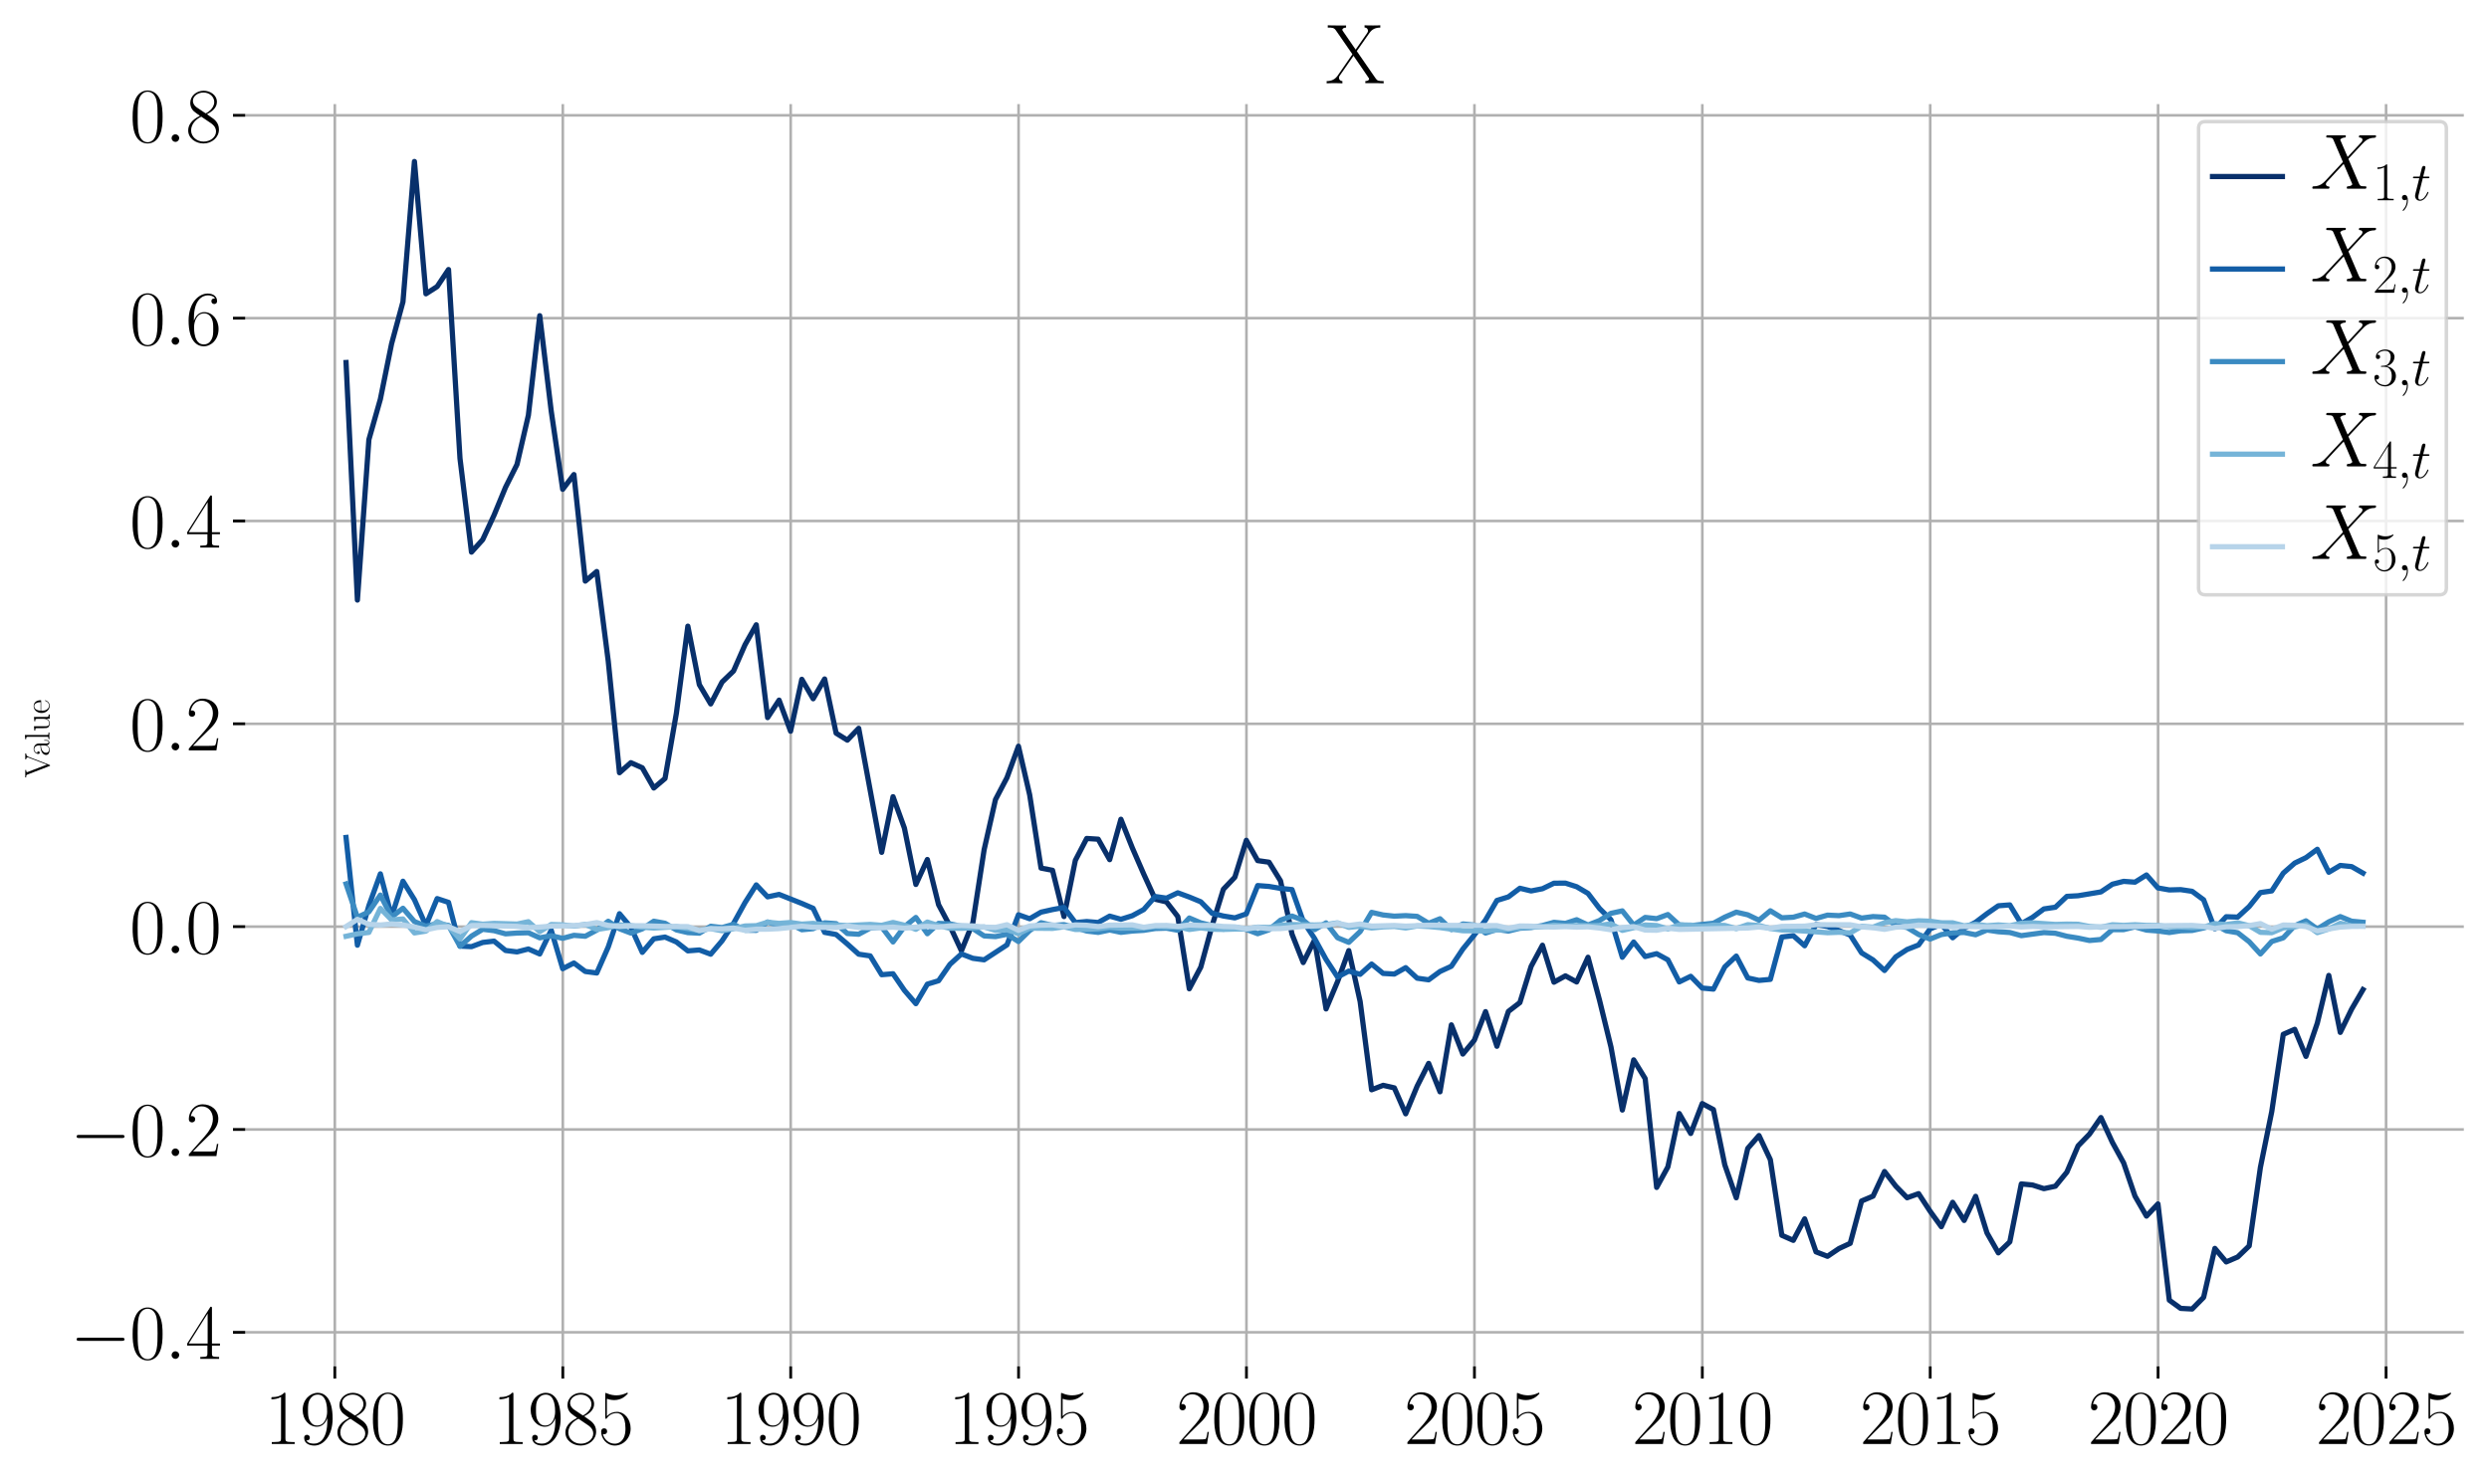 <?xml version="1.0" encoding="utf-8" standalone="no"?>
<!DOCTYPE svg PUBLIC "-//W3C//DTD SVG 1.1//EN"
  "http://www.w3.org/Graphics/SVG/1.1/DTD/svg11.dtd">
<svg xmlns:xlink="http://www.w3.org/1999/xlink" width="712.253pt" height="424.8pt" viewBox="0 0 712.253 424.8" xmlns="http://www.w3.org/2000/svg" version="1.1">
 <defs>
  <style type="text/css">*{stroke-linejoin: round; stroke-linecap: butt}</style>
 </defs>
 <g id="figure_1">
  <g id="patch_1">
   <path d="M 0 424.8 
L 712.253 424.8 
L 712.253 0 
L 0 0 
z
" style="fill: #ffffff"/>
  </g>
  <g id="axes_1">
   <g id="patch_2">
    <path d="M 70.168 391.116 
L 705.053 391.116 
L 705.053 29.804 
L 70.168 29.804 
z
" style="fill: #ffffff"/>
   </g>
   <g id="matplotlib.axis_1">
    <g id="xtick_1">
     <g id="line2d_1">
      <path d="M 95.812 391.116 
L 95.812 29.804 
" clip-path="url(#p2a4bb887f6)" style="fill: none; stroke: #b0b0b0; stroke-width: 0.75; stroke-linecap: square"/>
     </g>
     <g id="line2d_2">
      <defs>
       <path id="m02c95da980" d="M 0 0 
L 0 3.5 
" style="stroke: #000000; stroke-width: 0.8"/>
      </defs>
      <g>
       <use xlink:href="#m02c95da980" x="95.812" y="391.116" style="stroke: #000000; stroke-width: 0.8"/>
      </g>
     </g>
     <g id="text_1">
      <!-- $\mathdefault{1980}$ -->
      <g transform="translate(75.709 413.337) scale(0.22 -0.22)">
       <defs>
        <path id="CMR17-31" d="M 1702 4058 
C 1702 4192 1696 4192 1606 4192 
C 1357 3916 979 3827 621 3827 
C 602 3827 570 3827 563 3808 
C 557 3795 557 3782 557 3648 
C 755 3648 1088 3686 1344 3839 
L 1344 461 
C 1344 236 1331 160 781 160 
L 589 160 
L 589 0 
C 896 0 1216 0 1523 0 
C 1830 0 2150 0 2458 0 
L 2458 160 
L 2266 160 
C 1715 160 1702 230 1702 458 
L 1702 4058 
z
" transform="scale(0.016)"/>
        <path id="CMR17-39" d="M 2253 1864 
C 2253 464 1670 31 1190 31 
C 1043 31 685 31 538 294 
C 704 268 826 357 826 518 
C 826 692 685 749 595 749 
C 538 749 365 723 365 506 
C 365 71 742 -128 1203 -128 
C 1939 -128 2688 674 2688 2073 
C 2688 3817 1971 4179 1485 4179 
C 851 4179 243 3628 243 2778 
C 243 1991 762 1408 1414 1408 
C 1952 1408 2189 1903 2253 2112 
L 2253 1864 
z
M 1427 1510 
C 1254 1510 1011 1542 813 1922 
C 678 2169 678 2461 678 2771 
C 678 3146 678 3405 858 3684 
C 947 3817 1114 4032 1485 4032 
C 2240 4032 2240 2885 2240 2632 
C 2240 2182 2035 1510 1427 1510 
z
" transform="scale(0.016)"/>
        <path id="CMR17-38" d="M 1741 2264 
C 2144 2467 2554 2773 2554 3263 
C 2554 3841 1990 4179 1472 4179 
C 890 4179 378 3759 378 3180 
C 378 3021 416 2747 666 2505 
C 730 2442 998 2251 1171 2130 
C 883 1983 211 1634 211 934 
C 211 279 838 -128 1459 -128 
C 2144 -128 2720 362 2720 1010 
C 2720 1590 2330 1857 2074 2029 
L 1741 2264 
z
M 902 2822 
C 851 2854 595 3051 595 3351 
C 595 3739 998 4032 1459 4032 
C 1965 4032 2336 3676 2336 3262 
C 2336 2669 1670 2331 1638 2331 
C 1632 2331 1626 2331 1574 2370 
L 902 2822 
z
M 2080 1519 
C 2176 1449 2483 1240 2483 851 
C 2483 381 2010 25 1472 25 
C 890 25 448 438 448 940 
C 448 1443 838 1862 1280 2060 
L 2080 1519 
z
" transform="scale(0.016)"/>
        <path id="CMR17-30" d="M 2688 2025 
C 2688 2416 2682 3080 2413 3591 
C 2176 4039 1798 4198 1466 4198 
C 1158 4198 768 4058 525 3597 
C 269 3118 243 2524 243 2025 
C 243 1661 250 1106 448 619 
C 723 -39 1216 -128 1466 -128 
C 1760 -128 2208 -7 2470 600 
C 2662 1042 2688 1559 2688 2025 
z
M 1466 -26 
C 1056 -26 813 325 723 812 
C 653 1188 653 1738 653 2096 
C 653 2588 653 2997 736 3387 
C 858 3929 1216 4096 1466 4096 
C 1728 4096 2067 3923 2189 3400 
C 2272 3036 2278 2607 2278 2096 
C 2278 1680 2278 1169 2202 792 
C 2067 95 1690 -26 1466 -26 
z
" transform="scale(0.016)"/>
       </defs>
       <use xlink:href="#CMR17-31" transform="scale(0.996)"/>
       <use xlink:href="#CMR17-39" transform="translate(45.69 0) scale(0.996)"/>
       <use xlink:href="#CMR17-38" transform="translate(91.381 0) scale(0.996)"/>
       <use xlink:href="#CMR17-30" transform="translate(137.071 0) scale(0.996)"/>
      </g>
     </g>
    </g>
    <g id="xtick_2">
     <g id="line2d_3">
      <path d="M 161.057 391.116 
L 161.057 29.804 
" clip-path="url(#p2a4bb887f6)" style="fill: none; stroke: #b0b0b0; stroke-width: 0.75; stroke-linecap: square"/>
     </g>
     <g id="line2d_4">
      <g>
       <use xlink:href="#m02c95da980" x="161.057" y="391.116" style="stroke: #000000; stroke-width: 0.8"/>
      </g>
     </g>
     <g id="text_2">
      <!-- $\mathdefault{1985}$ -->
      <g transform="translate(140.953 413.337) scale(0.22 -0.22)">
       <defs>
        <path id="CMR17-35" d="M 730 3692 
C 794 3666 1056 3584 1325 3584 
C 1920 3584 2246 3911 2432 4100 
C 2432 4157 2432 4192 2394 4192 
C 2387 4192 2374 4192 2323 4163 
C 2099 4058 1837 3973 1517 3973 
C 1325 3973 1037 3999 723 4139 
C 653 4171 640 4171 634 4171 
C 602 4171 595 4164 595 4037 
L 595 2203 
C 595 2089 595 2057 659 2057 
C 691 2057 704 2070 736 2114 
C 941 2401 1222 2522 1542 2522 
C 1766 2522 2246 2382 2246 1289 
C 2246 1085 2246 715 2054 421 
C 1894 159 1645 25 1370 25 
C 947 25 518 320 403 814 
C 429 807 480 795 506 795 
C 589 795 749 840 749 1038 
C 749 1210 627 1280 506 1280 
C 358 1280 262 1190 262 1011 
C 262 454 704 -128 1382 -128 
C 2042 -128 2669 440 2669 1264 
C 2669 2030 2170 2624 1549 2624 
C 1222 2624 947 2503 730 2274 
L 730 3692 
z
" transform="scale(0.016)"/>
       </defs>
       <use xlink:href="#CMR17-31" transform="scale(0.996)"/>
       <use xlink:href="#CMR17-39" transform="translate(45.69 0) scale(0.996)"/>
       <use xlink:href="#CMR17-38" transform="translate(91.381 0) scale(0.996)"/>
       <use xlink:href="#CMR17-35" transform="translate(137.071 0) scale(0.996)"/>
      </g>
     </g>
    </g>
    <g id="xtick_3">
     <g id="line2d_5">
      <path d="M 226.266 391.116 
L 226.266 29.804 
" clip-path="url(#p2a4bb887f6)" style="fill: none; stroke: #b0b0b0; stroke-width: 0.75; stroke-linecap: square"/>
     </g>
     <g id="line2d_6">
      <g>
       <use xlink:href="#m02c95da980" x="226.266" y="391.116" style="stroke: #000000; stroke-width: 0.8"/>
      </g>
     </g>
     <g id="text_3">
      <!-- $\mathdefault{1990}$ -->
      <g transform="translate(206.163 413.337) scale(0.22 -0.22)">
       <use xlink:href="#CMR17-31" transform="scale(0.996)"/>
       <use xlink:href="#CMR17-39" transform="translate(45.69 0) scale(0.996)"/>
       <use xlink:href="#CMR17-39" transform="translate(91.381 0) scale(0.996)"/>
       <use xlink:href="#CMR17-30" transform="translate(137.071 0) scale(0.996)"/>
      </g>
     </g>
    </g>
    <g id="xtick_4">
     <g id="line2d_7">
      <path d="M 291.475 391.116 
L 291.475 29.804 
" clip-path="url(#p2a4bb887f6)" style="fill: none; stroke: #b0b0b0; stroke-width: 0.75; stroke-linecap: square"/>
     </g>
     <g id="line2d_8">
      <g>
       <use xlink:href="#m02c95da980" x="291.475" y="391.116" style="stroke: #000000; stroke-width: 0.8"/>
      </g>
     </g>
     <g id="text_4">
      <!-- $\mathdefault{1995}$ -->
      <g transform="translate(271.372 413.337) scale(0.22 -0.22)">
       <use xlink:href="#CMR17-31" transform="scale(0.996)"/>
       <use xlink:href="#CMR17-39" transform="translate(45.69 0) scale(0.996)"/>
       <use xlink:href="#CMR17-39" transform="translate(91.381 0) scale(0.996)"/>
       <use xlink:href="#CMR17-35" transform="translate(137.071 0) scale(0.996)"/>
      </g>
     </g>
    </g>
    <g id="xtick_5">
     <g id="line2d_9">
      <path d="M 356.685 391.116 
L 356.685 29.804 
" clip-path="url(#p2a4bb887f6)" style="fill: none; stroke: #b0b0b0; stroke-width: 0.75; stroke-linecap: square"/>
     </g>
     <g id="line2d_10">
      <g>
       <use xlink:href="#m02c95da980" x="356.685" y="391.116" style="stroke: #000000; stroke-width: 0.8"/>
      </g>
     </g>
     <g id="text_5">
      <!-- $\mathdefault{2000}$ -->
      <g transform="translate(336.581 413.337) scale(0.22 -0.22)">
       <defs>
        <path id="CMR17-32" d="M 2669 989 
L 2554 989 
C 2490 536 2438 459 2413 420 
C 2381 369 1920 369 1830 369 
L 602 369 
C 832 619 1280 1072 1824 1597 
C 2214 1967 2669 2402 2669 3035 
C 2669 3790 2067 4224 1395 4224 
C 691 4224 262 3604 262 3030 
C 262 2780 448 2748 525 2748 
C 589 2748 781 2787 781 3010 
C 781 3207 614 3264 525 3264 
C 486 3264 448 3258 422 3245 
C 544 3790 915 4058 1306 4058 
C 1862 4058 2227 3617 2227 3035 
C 2227 2479 1901 2000 1536 1584 
L 262 146 
L 262 0 
L 2515 0 
L 2669 989 
z
" transform="scale(0.016)"/>
       </defs>
       <use xlink:href="#CMR17-32" transform="scale(0.996)"/>
       <use xlink:href="#CMR17-30" transform="translate(45.69 0) scale(0.996)"/>
       <use xlink:href="#CMR17-30" transform="translate(91.381 0) scale(0.996)"/>
       <use xlink:href="#CMR17-30" transform="translate(137.071 0) scale(0.996)"/>
      </g>
     </g>
    </g>
    <g id="xtick_6">
     <g id="line2d_11">
      <path d="M 421.929 391.116 
L 421.929 29.804 
" clip-path="url(#p2a4bb887f6)" style="fill: none; stroke: #b0b0b0; stroke-width: 0.75; stroke-linecap: square"/>
     </g>
     <g id="line2d_12">
      <g>
       <use xlink:href="#m02c95da980" x="421.929" y="391.116" style="stroke: #000000; stroke-width: 0.8"/>
      </g>
     </g>
     <g id="text_6">
      <!-- $\mathdefault{2005}$ -->
      <g transform="translate(401.826 413.337) scale(0.22 -0.22)">
       <use xlink:href="#CMR17-32" transform="scale(0.996)"/>
       <use xlink:href="#CMR17-30" transform="translate(45.69 0) scale(0.996)"/>
       <use xlink:href="#CMR17-30" transform="translate(91.381 0) scale(0.996)"/>
       <use xlink:href="#CMR17-35" transform="translate(137.071 0) scale(0.996)"/>
      </g>
     </g>
    </g>
    <g id="xtick_7">
     <g id="line2d_13">
      <path d="M 487.138 391.116 
L 487.138 29.804 
" clip-path="url(#p2a4bb887f6)" style="fill: none; stroke: #b0b0b0; stroke-width: 0.75; stroke-linecap: square"/>
     </g>
     <g id="line2d_14">
      <g>
       <use xlink:href="#m02c95da980" x="487.138" y="391.116" style="stroke: #000000; stroke-width: 0.8"/>
      </g>
     </g>
     <g id="text_7">
      <!-- $\mathdefault{2010}$ -->
      <g transform="translate(467.035 413.337) scale(0.22 -0.22)">
       <use xlink:href="#CMR17-32" transform="scale(0.996)"/>
       <use xlink:href="#CMR17-30" transform="translate(45.69 0) scale(0.996)"/>
       <use xlink:href="#CMR17-31" transform="translate(91.381 0) scale(0.996)"/>
       <use xlink:href="#CMR17-30" transform="translate(137.071 0) scale(0.996)"/>
      </g>
     </g>
    </g>
    <g id="xtick_8">
     <g id="line2d_15">
      <path d="M 552.348 391.116 
L 552.348 29.804 
" clip-path="url(#p2a4bb887f6)" style="fill: none; stroke: #b0b0b0; stroke-width: 0.75; stroke-linecap: square"/>
     </g>
     <g id="line2d_16">
      <g>
       <use xlink:href="#m02c95da980" x="552.348" y="391.116" style="stroke: #000000; stroke-width: 0.8"/>
      </g>
     </g>
     <g id="text_8">
      <!-- $\mathdefault{2015}$ -->
      <g transform="translate(532.244 413.337) scale(0.22 -0.22)">
       <use xlink:href="#CMR17-32" transform="scale(0.996)"/>
       <use xlink:href="#CMR17-30" transform="translate(45.69 0) scale(0.996)"/>
       <use xlink:href="#CMR17-31" transform="translate(91.381 0) scale(0.996)"/>
       <use xlink:href="#CMR17-35" transform="translate(137.071 0) scale(0.996)"/>
      </g>
     </g>
    </g>
    <g id="xtick_9">
     <g id="line2d_17">
      <path d="M 617.557 391.116 
L 617.557 29.804 
" clip-path="url(#p2a4bb887f6)" style="fill: none; stroke: #b0b0b0; stroke-width: 0.75; stroke-linecap: square"/>
     </g>
     <g id="line2d_18">
      <g>
       <use xlink:href="#m02c95da980" x="617.557" y="391.116" style="stroke: #000000; stroke-width: 0.8"/>
      </g>
     </g>
     <g id="text_9">
      <!-- $\mathdefault{2020}$ -->
      <g transform="translate(597.453 413.337) scale(0.22 -0.22)">
       <use xlink:href="#CMR17-32" transform="scale(0.996)"/>
       <use xlink:href="#CMR17-30" transform="translate(45.69 0) scale(0.996)"/>
       <use xlink:href="#CMR17-32" transform="translate(91.381 0) scale(0.996)"/>
       <use xlink:href="#CMR17-30" transform="translate(137.071 0) scale(0.996)"/>
      </g>
     </g>
    </g>
    <g id="xtick_10">
     <g id="line2d_19">
      <path d="M 682.801 391.116 
L 682.801 29.804 
" clip-path="url(#p2a4bb887f6)" style="fill: none; stroke: #b0b0b0; stroke-width: 0.75; stroke-linecap: square"/>
     </g>
     <g id="line2d_20">
      <g>
       <use xlink:href="#m02c95da980" x="682.801" y="391.116" style="stroke: #000000; stroke-width: 0.8"/>
      </g>
     </g>
     <g id="text_10">
      <!-- $\mathdefault{2025}$ -->
      <g transform="translate(662.698 413.337) scale(0.22 -0.22)">
       <use xlink:href="#CMR17-32" transform="scale(0.996)"/>
       <use xlink:href="#CMR17-30" transform="translate(45.69 0) scale(0.996)"/>
       <use xlink:href="#CMR17-32" transform="translate(91.381 0) scale(0.996)"/>
       <use xlink:href="#CMR17-35" transform="translate(137.071 0) scale(0.996)"/>
      </g>
     </g>
    </g>
   </g>
   <g id="matplotlib.axis_2">
    <g id="ytick_1">
     <g id="line2d_21">
      <path d="M 70.168 381.363 
L 705.053 381.363 
" clip-path="url(#p2a4bb887f6)" style="fill: none; stroke: #b0b0b0; stroke-width: 0.75; stroke-linecap: square"/>
     </g>
     <g id="line2d_22">
      <defs>
       <path id="mbc8df18daa" d="M 0 0 
L -3.5 0 
" style="stroke: #000000; stroke-width: 0.8"/>
      </defs>
      <g>
       <use xlink:href="#mbc8df18daa" x="70.168" y="381.363" style="stroke: #000000; stroke-width: 0.8"/>
      </g>
     </g>
     <g id="text_11">
      <!-- $\mathdefault{−0.4}$ -->
      <g transform="translate(20.056 388.973) scale(0.22 -0.22)">
       <defs>
        <path id="CMSY10-0" d="M 4218 1472 
C 4326 1472 4442 1472 4442 1600 
C 4442 1728 4326 1728 4218 1728 
L 755 1728 
C 646 1728 531 1728 531 1600 
C 531 1472 646 1472 755 1472 
L 4218 1472 
z
" transform="scale(0.016)"/>
        <path id="CMMI12-3a" d="M 1178 307 
C 1178 492 1024 619 870 619 
C 685 619 557 466 557 313 
C 557 128 710 0 864 0 
C 1050 0 1178 153 1178 307 
z
" transform="scale(0.016)"/>
        <path id="CMR17-34" d="M 2150 4122 
C 2150 4256 2144 4256 2029 4256 
L 128 1254 
L 128 1088 
L 1779 1088 
L 1779 457 
C 1779 224 1766 160 1318 160 
L 1197 160 
L 1197 0 
C 1402 0 1747 0 1965 0 
C 2182 0 2528 0 2733 0 
L 2733 160 
L 2611 160 
C 2163 160 2150 224 2150 457 
L 2150 1088 
L 2803 1088 
L 2803 1254 
L 2150 1254 
L 2150 4122 
z
M 1798 3703 
L 1798 1254 
L 256 1254 
L 1798 3703 
z
" transform="scale(0.016)"/>
       </defs>
       <use xlink:href="#CMSY10-0" transform="scale(0.996)"/>
       <use xlink:href="#CMR17-30" transform="translate(77.487 0) scale(0.996)"/>
       <use xlink:href="#CMMI12-3a" transform="translate(123.178 0) scale(0.996)"/>
       <use xlink:href="#CMR17-34" transform="translate(150.275 0) scale(0.996)"/>
      </g>
     </g>
    </g>
    <g id="ytick_2">
     <g id="line2d_23">
      <path d="M 70.168 323.304 
L 705.053 323.304 
" clip-path="url(#p2a4bb887f6)" style="fill: none; stroke: #b0b0b0; stroke-width: 0.75; stroke-linecap: square"/>
     </g>
     <g id="line2d_24">
      <g>
       <use xlink:href="#mbc8df18daa" x="70.168" y="323.304" style="stroke: #000000; stroke-width: 0.8"/>
      </g>
     </g>
     <g id="text_12">
      <!-- $\mathdefault{−0.2}$ -->
      <g transform="translate(20.056 330.914) scale(0.22 -0.22)">
       <use xlink:href="#CMSY10-0" transform="scale(0.996)"/>
       <use xlink:href="#CMR17-30" transform="translate(77.487 0) scale(0.996)"/>
       <use xlink:href="#CMMI12-3a" transform="translate(123.178 0) scale(0.996)"/>
       <use xlink:href="#CMR17-32" transform="translate(150.275 0) scale(0.996)"/>
      </g>
     </g>
    </g>
    <g id="ytick_3">
     <g id="line2d_25">
      <path d="M 70.168 265.245 
L 705.053 265.245 
" clip-path="url(#p2a4bb887f6)" style="fill: none; stroke: #b0b0b0; stroke-width: 0.75; stroke-linecap: square"/>
     </g>
     <g id="line2d_26">
      <g>
       <use xlink:href="#mbc8df18daa" x="70.168" y="265.245" style="stroke: #000000; stroke-width: 0.8"/>
      </g>
     </g>
     <g id="text_13">
      <!-- $\mathdefault{0.0}$ -->
      <g transform="translate(37.103 272.855) scale(0.22 -0.22)">
       <use xlink:href="#CMR17-30" transform="scale(0.996)"/>
       <use xlink:href="#CMMI12-3a" transform="translate(45.69 0) scale(0.996)"/>
       <use xlink:href="#CMR17-30" transform="translate(72.788 0) scale(0.996)"/>
      </g>
     </g>
    </g>
    <g id="ytick_4">
     <g id="line2d_27">
      <path d="M 70.168 207.186 
L 705.053 207.186 
" clip-path="url(#p2a4bb887f6)" style="fill: none; stroke: #b0b0b0; stroke-width: 0.75; stroke-linecap: square"/>
     </g>
     <g id="line2d_28">
      <g>
       <use xlink:href="#mbc8df18daa" x="70.168" y="207.186" style="stroke: #000000; stroke-width: 0.8"/>
      </g>
     </g>
     <g id="text_14">
      <!-- $\mathdefault{0.2}$ -->
      <g transform="translate(37.103 214.796) scale(0.22 -0.22)">
       <use xlink:href="#CMR17-30" transform="scale(0.996)"/>
       <use xlink:href="#CMMI12-3a" transform="translate(45.69 0) scale(0.996)"/>
       <use xlink:href="#CMR17-32" transform="translate(72.788 0) scale(0.996)"/>
      </g>
     </g>
    </g>
    <g id="ytick_5">
     <g id="line2d_29">
      <path d="M 70.168 149.127 
L 705.053 149.127 
" clip-path="url(#p2a4bb887f6)" style="fill: none; stroke: #b0b0b0; stroke-width: 0.75; stroke-linecap: square"/>
     </g>
     <g id="line2d_30">
      <g>
       <use xlink:href="#mbc8df18daa" x="70.168" y="149.127" style="stroke: #000000; stroke-width: 0.8"/>
      </g>
     </g>
     <g id="text_15">
      <!-- $\mathdefault{0.4}$ -->
      <g transform="translate(37.103 156.737) scale(0.22 -0.22)">
       <use xlink:href="#CMR17-30" transform="scale(0.996)"/>
       <use xlink:href="#CMMI12-3a" transform="translate(45.69 0) scale(0.996)"/>
       <use xlink:href="#CMR17-34" transform="translate(72.788 0) scale(0.996)"/>
      </g>
     </g>
    </g>
    <g id="ytick_6">
     <g id="line2d_31">
      <path d="M 70.168 91.067 
L 705.053 91.067 
" clip-path="url(#p2a4bb887f6)" style="fill: none; stroke: #b0b0b0; stroke-width: 0.75; stroke-linecap: square"/>
     </g>
     <g id="line2d_32">
      <g>
       <use xlink:href="#mbc8df18daa" x="70.168" y="91.067" style="stroke: #000000; stroke-width: 0.8"/>
      </g>
     </g>
     <g id="text_16">
      <!-- $\mathdefault{0.6}$ -->
      <g transform="translate(37.103 98.678) scale(0.22 -0.22)">
       <defs>
        <path id="CMR17-36" d="M 678 2176 
C 678 3690 1395 4032 1811 4032 
C 1946 4032 2272 4009 2400 3776 
C 2298 3776 2106 3776 2106 3553 
C 2106 3381 2246 3323 2336 3323 
C 2394 3323 2566 3348 2566 3560 
C 2566 3954 2246 4179 1805 4179 
C 1043 4179 243 3390 243 1984 
C 243 253 966 -128 1478 -128 
C 2099 -128 2688 427 2688 1283 
C 2688 2081 2170 2662 1517 2662 
C 1126 2662 838 2407 678 1960 
L 678 2176 
z
M 1478 25 
C 691 25 691 1200 691 1436 
C 691 1896 909 2560 1504 2560 
C 1613 2560 1926 2560 2138 2120 
C 2253 1870 2253 1609 2253 1289 
C 2253 944 2253 690 2118 434 
C 1978 171 1773 25 1478 25 
z
" transform="scale(0.016)"/>
       </defs>
       <use xlink:href="#CMR17-30" transform="scale(0.996)"/>
       <use xlink:href="#CMMI12-3a" transform="translate(45.69 0) scale(0.996)"/>
       <use xlink:href="#CMR17-36" transform="translate(72.788 0) scale(0.996)"/>
      </g>
     </g>
    </g>
    <g id="ytick_7">
     <g id="line2d_33">
      <path d="M 70.168 33.008 
L 705.053 33.008 
" clip-path="url(#p2a4bb887f6)" style="fill: none; stroke: #b0b0b0; stroke-width: 0.75; stroke-linecap: square"/>
     </g>
     <g id="line2d_34">
      <g>
       <use xlink:href="#mbc8df18daa" x="70.168" y="33.008" style="stroke: #000000; stroke-width: 0.8"/>
      </g>
     </g>
     <g id="text_17">
      <!-- $\mathdefault{0.8}$ -->
      <g transform="translate(37.103 40.619) scale(0.22 -0.22)">
       <use xlink:href="#CMR17-30" transform="scale(0.996)"/>
       <use xlink:href="#CMMI12-3a" transform="translate(45.69 0) scale(0.996)"/>
       <use xlink:href="#CMR17-38" transform="translate(72.788 0) scale(0.996)"/>
      </g>
     </g>
    </g>
    <g id="text_18">
     <!-- Value -->
     <g transform="translate(14.118 222.637) rotate(-90) scale(0.1 -0.1)">
      <defs>
       <path id="CMR17-56" d="M 3776 3745 
C 3834 3886 3936 4160 4365 4160 
L 4365 4332 
C 4218 4319 4051 4319 3891 4319 
C 3738 4319 3475 4319 3328 4332 
L 3328 4160 
C 3648 4160 3661 3936 3661 3898 
C 3661 3827 3642 3783 3622 3732 
L 2362 446 
L 1043 3886 
C 1024 3931 1011 3963 1011 3994 
C 1011 4160 1267 4160 1402 4160 
L 1402 4319 
C 1197 4319 896 4319 685 4319 
C 518 4319 218 4319 64 4332 
L 64 4160 
C 435 4160 506 4135 582 3931 
L 2106 -26 
C 2138 -115 2144 -128 2214 -128 
C 2285 -128 2291 -115 2323 -26 
L 3776 3745 
z
" transform="scale(0.016)"/>
       <path id="CMR17-61" d="M 2304 1653 
C 2304 2072 2304 2294 2035 2543 
C 1798 2752 1523 2816 1306 2816 
C 800 2816 435 2407 435 1971 
C 435 1728 627 1728 666 1728 
C 749 1728 896 1778 896 1954 
C 896 2112 774 2181 666 2181 
C 640 2181 608 2174 589 2168 
C 723 2592 1069 2714 1293 2714 
C 1613 2714 1965 2429 1965 1885 
L 1965 1600 
C 1587 1600 1133 1549 774 1357 
C 371 1133 256 813 256 570 
C 256 77 832 -64 1171 -64 
C 1523 -64 1850 139 1990 511 
C 2003 233 2182 -18 2464 -18 
C 2598 -18 2938 70 2938 567 
L 2938 920 
L 2822 920 
L 2822 562 
C 2822 178 2650 128 2566 128 
C 2304 128 2304 458 2304 738 
L 2304 1653 
z
M 1965 870 
C 1965 317 1568 38 1216 38 
C 896 38 646 275 646 570 
C 646 761 730 1100 1101 1305 
C 1408 1478 1760 1504 1965 1504 
L 1965 870 
z
" transform="scale(0.016)"/>
       <path id="CMR17-6c" d="M 979 4396 
L 218 4326 
L 218 4160 
C 595 4160 653 4122 653 3817 
L 653 426 
C 653 184 627 153 218 153 
L 218 -13 
C 371 0 653 0 813 0 
C 979 0 1261 0 1414 -13 
L 1414 153 
C 1005 153 979 178 979 426 
L 979 4396 
z
" transform="scale(0.016)"/>
       <path id="CMR17-75" d="M 1882 2693 
L 1882 2528 
C 2259 2528 2317 2489 2317 2186 
L 2317 1032 
C 2317 500 2029 38 1555 38 
C 1030 38 986 348 986 678 
L 986 2763 
L 211 2693 
L 211 2528 
C 467 2528 640 2528 646 2274 
L 646 1058 
C 646 633 646 361 813 183 
C 896 101 1056 -64 1517 -64 
C 2061 -64 2272 377 2323 506 
L 2330 506 
L 2330 -63 
L 3091 -63 
L 3091 128 
C 2714 128 2656 166 2656 473 
L 2656 2763 
L 1882 2693 
z
" transform="scale(0.016)"/>
       <path id="CMR17-65" d="M 2438 1472 
C 2464 1498 2464 1511 2464 1576 
C 2464 2238 2118 2816 1389 2816 
C 710 2816 173 2169 173 1383 
C 173 551 781 -64 1459 -64 
C 2176 -64 2458 607 2458 740 
C 2458 784 2419 784 2406 784 
C 2362 784 2355 771 2330 696 
C 2189 265 1837 51 1504 51 
C 1229 51 954 203 781 480 
C 582 803 582 1176 582 1472 
L 2438 1472 
z
M 589 1568 
C 634 2505 1126 2714 1382 2714 
C 1818 2714 2112 2297 2118 1568 
L 589 1568 
z
" transform="scale(0.016)"/>
      </defs>
      <use xlink:href="#CMR17-56" transform="scale(0.996)"/>
      <use xlink:href="#CMR17-61" transform="translate(61.265 0) scale(0.996)"/>
      <use xlink:href="#CMR17-6c" transform="translate(106.956 0) scale(0.996)"/>
      <use xlink:href="#CMR17-75" transform="translate(131.827 0) scale(0.996)"/>
      <use xlink:href="#CMR17-65" transform="translate(182.722 0) scale(0.996)"/>
     </g>
    </g>
   </g>
   <g id="line2d_35">
    <path d="M 99.027 103.771 
L 102.276 171.764 
L 105.562 125.835 
L 108.847 114.255 
L 112.061 98.384 
L 115.311 86.397 
L 118.596 46.228 
L 121.882 84.098 
L 125.096 82.032 
L 128.346 77.158 
L 131.631 131.224 
L 134.917 158.04 
L 138.131 154.473 
L 141.38 147.453 
L 144.666 139.485 
L 147.951 132.93 
L 151.201 118.875 
L 154.451 90.371 
L 157.736 117.663 
L 161.022 140.059 
L 164.236 135.841 
L 167.485 166.337 
L 170.771 163.595 
L 174.056 189.245 
L 177.27 221.189 
L 180.52 218.316 
L 183.805 219.783 
L 187.091 225.56 
L 190.305 222.84 
L 193.555 204.164 
L 196.84 179.238 
L 200.126 195.989 
L 203.375 201.498 
L 206.625 195.235 
L 209.911 192.066 
L 213.196 184.564 
L 216.41 178.844 
L 219.66 205.41 
L 222.945 200.41 
L 226.231 209.304 
L 229.445 194.451 
L 232.694 200.013 
L 235.98 194.357 
L 239.265 209.865 
L 242.479 211.864 
L 245.729 208.477 
L 252.3 243.976 
L 255.55 228.055 
L 258.8 237.032 
L 262.085 253.165 
L 265.37 246.032 
L 268.584 258.97 
L 271.834 265.09 
L 275.12 272.168 
L 278.405 264.042 
L 281.619 243.226 
L 284.869 228.872 
L 288.154 222.609 
L 291.44 213.609 
L 294.654 227.531 
L 297.904 248.485 
L 301.189 249.118 
L 304.474 262.36 
L 307.724 246.269 
L 310.974 240.008 
L 314.259 240.217 
L 317.545 246.075 
L 320.759 234.509 
L 324.009 242.664 
L 327.294 250.213 
L 330.58 257.401 
L 333.794 258.163 
L 337.043 262.363 
L 340.329 283.033 
L 343.614 276.837 
L 346.828 265.056 
L 350.078 254.549 
L 353.363 251.099 
L 356.649 240.536 
L 359.899 246.344 
L 363.148 246.806 
L 366.434 252.139 
L 369.719 267.392 
L 372.933 275.527 
L 376.183 269.08 
L 379.468 288.799 
L 382.754 280.985 
L 385.968 272.109 
L 389.218 286.679 
L 392.503 311.944 
L 395.789 310.669 
L 399.003 311.399 
L 402.252 318.824 
L 405.538 310.898 
L 408.823 304.391 
L 412.073 312.522 
L 415.323 293.364 
L 418.608 301.716 
L 421.894 297.752 
L 425.108 289.578 
L 428.357 299.488 
L 431.643 289.515 
L 434.928 286.983 
L 438.142 276.623 
L 441.392 270.568 
L 444.678 281.147 
L 447.963 279.336 
L 451.177 281.083 
L 454.427 274.009 
L 457.712 286.279 
L 460.998 299.704 
L 464.247 317.742 
L 467.497 303.385 
L 470.783 308.744 
L 474.068 339.894 
L 477.282 334.017 
L 480.532 318.744 
L 483.817 324.449 
L 487.103 315.893 
L 490.317 317.61 
L 493.567 333.441 
L 496.852 342.86 
L 500.137 328.72 
L 503.351 325.043 
L 506.601 331.954 
L 509.887 353.599 
L 513.172 355.047 
L 516.422 348.89 
L 519.672 358.335 
L 522.957 359.611 
L 526.243 357.393 
L 529.457 355.899 
L 532.706 343.779 
L 535.992 342.389 
L 539.277 335.337 
L 542.491 339.513 
L 545.741 342.847 
L 549.026 341.674 
L 552.312 346.704 
L 555.526 351.147 
L 558.776 344.154 
L 562.061 349.349 
L 565.347 342.444 
L 568.596 352.923 
L 571.846 358.623 
L 575.131 355.466 
L 578.417 338.894 
L 581.631 339.203 
L 584.881 340.245 
L 588.166 339.548 
L 591.452 335.528 
L 594.666 328.003 
L 597.915 324.654 
L 601.201 319.893 
L 604.486 327.006 
L 607.7 332.877 
L 610.95 342.389 
L 614.236 348.106 
L 617.521 344.616 
L 620.771 372.167 
L 624.02 374.517 
L 627.306 374.693 
L 630.591 371.358 
L 633.805 357.347 
L 637.055 361.22 
L 640.341 359.807 
L 643.626 356.642 
L 646.84 334.146 
L 650.09 318.167 
L 653.375 296.07 
L 656.661 294.639 
L 659.875 302.38 
L 663.124 292.861 
L 666.41 279.211 
L 669.695 295.516 
L 672.945 288.847 
L 676.195 283.272 
L 676.195 283.272 
" clip-path="url(#p2a4bb887f6)" style="fill: none; stroke: #08306b; stroke-width: 1.5; stroke-linecap: square"/>
   </g>
   <g id="line2d_36">
    <path d="M 99.027 239.721 
L 102.276 270.556 
L 105.562 259.231 
L 108.847 250.138 
L 112.061 262.332 
L 115.311 252.246 
L 118.596 257.522 
L 121.882 264.931 
L 125.096 257.221 
L 128.346 258.297 
L 131.631 270.819 
L 134.917 270.977 
L 138.131 269.773 
L 141.38 269.39 
L 144.666 272.067 
L 147.951 272.478 
L 151.201 271.643 
L 154.451 273.072 
L 157.736 266.245 
L 161.022 277.285 
L 164.236 275.655 
L 167.485 278.079 
L 170.771 278.512 
L 174.056 271.066 
L 177.27 261.545 
L 180.52 265.411 
L 183.805 272.609 
L 187.091 268.731 
L 190.305 268.233 
L 193.555 269.63 
L 196.84 272.18 
L 200.126 271.92 
L 203.375 273.134 
L 206.625 269.304 
L 209.911 264.313 
L 213.196 258.365 
L 216.41 253.299 
L 219.66 256.719 
L 222.945 256.02 
L 229.445 258.604 
L 232.694 260.001 
L 235.98 266.888 
L 239.265 267.494 
L 242.479 270.219 
L 245.729 273.134 
L 249.015 273.621 
L 252.3 279.002 
L 255.55 278.734 
L 258.8 283.479 
L 262.085 287.295 
L 265.37 281.709 
L 268.584 280.732 
L 271.834 276.042 
L 275.12 273.06 
L 278.405 274.315 
L 281.619 274.744 
L 288.154 270.471 
L 291.44 261.848 
L 294.654 262.982 
L 297.904 261.099 
L 301.189 260.362 
L 304.474 259.75 
L 307.724 264.082 
L 310.974 263.784 
L 314.259 264.059 
L 317.545 262.235 
L 320.759 263.135 
L 324.009 262.125 
L 327.294 260.354 
L 330.58 256.619 
L 333.794 257.091 
L 337.043 255.559 
L 340.329 256.77 
L 343.614 258.128 
L 346.828 261.403 
L 350.078 262.2 
L 353.363 262.739 
L 356.649 261.589 
L 359.899 253.49 
L 363.148 253.738 
L 366.434 254.293 
L 369.719 254.64 
L 372.933 263.705 
L 376.183 268.648 
L 379.468 274.639 
L 382.754 279.669 
L 385.968 277.969 
L 389.218 278.896 
L 392.503 275.952 
L 395.789 278.636 
L 399.003 278.818 
L 402.252 276.987 
L 405.538 280.003 
L 408.823 280.469 
L 412.073 278.084 
L 415.323 276.587 
L 418.608 271.659 
L 421.894 267.622 
L 425.108 263.339 
L 428.357 257.75 
L 431.643 256.729 
L 434.928 254.256 
L 438.142 255.031 
L 441.392 254.393 
L 444.678 252.81 
L 447.963 252.791 
L 451.177 253.82 
L 454.427 255.734 
L 457.712 260.043 
L 460.998 263.28 
L 464.247 274.015 
L 467.497 269.655 
L 470.783 273.803 
L 474.068 272.99 
L 477.282 274.748 
L 480.532 281.067 
L 483.817 279.465 
L 487.103 282.83 
L 490.317 283.126 
L 493.567 276.769 
L 496.852 273.677 
L 500.137 279.931 
L 503.351 280.639 
L 506.601 280.339 
L 509.887 268.214 
L 513.172 267.836 
L 516.422 270.719 
L 519.672 264.635 
L 522.957 265.209 
L 526.243 266.37 
L 529.457 267.658 
L 532.706 272.753 
L 535.992 274.772 
L 539.277 277.8 
L 542.491 273.899 
L 545.741 271.787 
L 549.026 270.491 
L 552.312 265.891 
L 555.526 264.579 
L 558.776 268.431 
L 562.061 265.719 
L 565.347 263.993 
L 568.596 261.528 
L 571.846 259.272 
L 575.131 259.021 
L 578.417 264.42 
L 581.631 262.584 
L 584.881 260.174 
L 588.166 259.685 
L 591.452 256.583 
L 594.666 256.403 
L 601.201 255.305 
L 604.486 253.1 
L 607.7 252.282 
L 610.95 252.515 
L 614.236 250.456 
L 617.521 254.164 
L 620.771 254.739 
L 624.02 254.65 
L 627.306 255.137 
L 630.591 257.565 
L 633.805 265.881 
L 637.055 262.408 
L 640.341 262.514 
L 643.626 259.497 
L 646.84 255.496 
L 650.09 255.019 
L 653.375 249.934 
L 656.661 247.053 
L 659.875 245.499 
L 663.124 243.101 
L 666.41 249.678 
L 669.695 247.728 
L 672.945 248.061 
L 676.195 249.926 
L 676.195 249.926 
" clip-path="url(#p2a4bb887f6)" style="fill: none; stroke: #125da6; stroke-width: 1.5; stroke-linecap: square"/>
   </g>
   <g id="line2d_37">
    <path d="M 99.027 253.009 
L 102.276 262.585 
L 105.562 261.004 
L 108.847 256.209 
L 112.061 262.485 
L 115.311 259.984 
L 118.596 263.794 
L 121.882 265.119 
L 125.096 264.394 
L 128.346 264.892 
L 131.631 270.869 
L 134.917 267.958 
L 138.131 266.004 
L 141.38 266.396 
L 144.666 267.306 
L 147.951 267.078 
L 151.201 266.994 
L 154.451 268.446 
L 157.736 267.855 
L 161.022 268.588 
L 164.236 267.733 
L 167.485 267.996 
L 170.771 266.238 
L 174.056 263.699 
L 177.27 265.851 
L 180.52 267.079 
L 183.805 265.881 
L 187.091 263.693 
L 190.305 264.28 
L 193.555 266.184 
L 196.84 266.953 
L 200.126 267.113 
L 203.375 265.138 
L 206.625 265.513 
L 209.911 264.578 
L 213.196 266.271 
L 216.41 266.312 
L 219.66 263.908 
L 222.945 265.027 
L 226.231 264.518 
L 229.445 266.132 
L 232.694 265.833 
L 235.98 264.157 
L 239.265 264.39 
L 242.479 267.216 
L 245.729 267.42 
L 249.015 265.661 
L 252.3 265.356 
L 255.55 269.628 
L 258.8 265.253 
L 262.085 262.619 
L 265.37 267.27 
L 268.584 264.312 
L 271.834 264.454 
L 278.405 265.814 
L 281.619 267.899 
L 284.869 268.097 
L 288.154 267.432 
L 291.44 269.507 
L 294.654 266.353 
L 297.904 264.125 
L 301.189 264.886 
L 304.474 264.684 
L 307.724 265.503 
L 310.974 266.498 
L 314.259 266.89 
L 317.545 266.201 
L 320.759 266.878 
L 324.009 266.505 
L 327.294 266.3 
L 330.58 265.78 
L 333.794 265.677 
L 337.043 266.281 
L 340.329 262.77 
L 343.614 264.163 
L 346.828 264.955 
L 350.078 265.977 
L 353.363 265.415 
L 356.649 266.039 
L 359.899 267.268 
L 363.148 266.144 
L 366.434 263.394 
L 369.719 262.212 
L 372.933 263.412 
L 376.183 266.1 
L 379.468 264.173 
L 382.754 268.42 
L 385.968 269.742 
L 389.218 266.662 
L 392.503 261.155 
L 395.789 261.904 
L 399.003 262.247 
L 402.252 262.093 
L 405.538 262.306 
L 408.823 264.282 
L 412.073 262.988 
L 415.323 266.092 
L 418.608 264.482 
L 421.894 264.788 
L 425.108 267.073 
L 428.357 266.043 
L 431.643 266.516 
L 434.928 265.705 
L 438.142 265.498 
L 441.392 264.929 
L 444.678 264.01 
L 447.963 264.315 
L 451.177 263.263 
L 454.427 264.785 
L 457.712 263.494 
L 460.998 261.437 
L 464.247 260.729 
L 467.497 264.807 
L 470.783 262.606 
L 474.068 262.961 
L 477.282 261.779 
L 480.532 264.755 
L 483.817 264.949 
L 490.317 264.273 
L 493.567 262.523 
L 496.852 261.099 
L 500.137 261.855 
L 503.351 263.396 
L 506.601 260.703 
L 509.887 262.717 
L 513.172 262.543 
L 516.422 261.629 
L 519.672 262.894 
L 522.957 261.953 
L 526.243 262.099 
L 529.457 261.623 
L 532.706 262.799 
L 535.992 262.364 
L 539.277 262.534 
L 542.491 264.887 
L 545.741 265.492 
L 549.026 267.491 
L 552.312 268.808 
L 555.526 267.517 
L 558.776 267.018 
L 562.061 266.91 
L 565.347 267.568 
L 568.596 266.212 
L 571.846 266.701 
L 575.131 266.926 
L 578.417 267.825 
L 584.881 266.944 
L 588.166 267.136 
L 591.452 268.001 
L 594.666 268.52 
L 597.915 269.212 
L 601.201 268.92 
L 604.486 266.104 
L 607.7 266.1 
L 610.95 265.303 
L 614.236 266.234 
L 617.521 266.485 
L 620.771 266.929 
L 624.02 266.43 
L 627.306 266.339 
L 630.591 265.617 
L 633.805 264.656 
L 637.055 266.424 
L 640.341 266.989 
L 643.626 269.553 
L 646.84 273.064 
L 650.09 269.489 
L 653.375 268.456 
L 656.661 264.984 
L 659.875 263.587 
L 663.124 265.928 
L 666.41 263.872 
L 669.695 262.368 
L 672.945 263.689 
L 676.195 263.992 
L 676.195 263.992 
" clip-path="url(#p2a4bb887f6)" style="fill: none; stroke: #3b8bc2; stroke-width: 1.5; stroke-linecap: square"/>
   </g>
   <g id="line2d_38">
    <path d="M 99.027 268.004 
L 102.276 267.297 
L 105.562 266.905 
L 108.847 260.027 
L 112.061 263.323 
L 115.311 263.05 
L 118.596 267.045 
L 121.882 266.517 
L 125.096 263.81 
L 128.346 265.186 
L 131.631 268.782 
L 134.917 264.109 
L 138.131 264.558 
L 141.38 264.318 
L 147.951 264.511 
L 151.201 263.831 
L 154.451 266.684 
L 157.736 264.641 
L 161.022 264.732 
L 164.236 265.094 
L 167.485 264.602 
L 170.771 266.069 
L 174.056 265.543 
L 177.27 264.748 
L 180.52 264.965 
L 183.805 265.414 
L 187.091 265.64 
L 193.555 265.255 
L 200.126 266.288 
L 203.375 265.81 
L 206.625 266.414 
L 209.911 265.825 
L 213.196 265.061 
L 216.41 264.977 
L 219.66 263.974 
L 222.945 264.309 
L 226.231 264.064 
L 229.445 264.531 
L 232.694 264.314 
L 235.98 264.728 
L 239.265 264.757 
L 242.479 264.938 
L 249.015 264.608 
L 252.3 264.871 
L 255.55 264.045 
L 258.8 264.828 
L 262.085 266.004 
L 265.37 263.931 
L 268.584 264.958 
L 271.834 265.715 
L 275.12 265.716 
L 278.405 265.582 
L 281.619 265.331 
L 284.869 266.317 
L 288.154 266.117 
L 291.44 267.274 
L 294.654 265.681 
L 301.189 265.743 
L 304.474 265.294 
L 307.724 266.055 
L 310.974 266.007 
L 314.259 265.844 
L 317.545 265.404 
L 320.759 265.684 
L 327.294 265.576 
L 330.58 265.179 
L 333.794 265.326 
L 337.043 265.304 
L 340.329 266.057 
L 343.614 265.603 
L 346.828 265.983 
L 350.078 266.037 
L 353.363 265.937 
L 356.649 265.948 
L 359.899 265.385 
L 363.148 265.498 
L 366.434 264.84 
L 369.719 264.645 
L 376.183 264.776 
L 379.468 264.668 
L 382.754 264.15 
L 385.968 265.458 
L 389.218 265.106 
L 392.503 265.63 
L 395.789 265.313 
L 399.003 265.177 
L 402.252 265.625 
L 405.538 265.048 
L 408.823 265.211 
L 412.073 265.515 
L 418.608 266.417 
L 425.108 266.485 
L 428.357 266.199 
L 431.643 266.024 
L 434.928 265.537 
L 438.142 265.363 
L 441.392 265.347 
L 444.678 264.82 
L 447.963 265.076 
L 451.177 264.922 
L 454.427 264.989 
L 457.712 264.922 
L 460.998 264.425 
L 464.247 266.314 
L 470.783 264.775 
L 474.068 264.925 
L 477.282 265.902 
L 480.532 264.746 
L 483.817 264.803 
L 487.103 265.199 
L 490.317 264.821 
L 493.567 264.904 
L 496.852 265.817 
L 500.137 264.68 
L 503.351 264.923 
L 506.601 265.781 
L 509.887 266.192 
L 513.172 266.288 
L 519.672 266.734 
L 522.957 266.98 
L 526.243 266.853 
L 529.457 267.035 
L 532.706 265.166 
L 535.992 265.387 
L 539.277 264.13 
L 542.491 263.527 
L 545.741 263.873 
L 549.026 263.575 
L 552.312 263.692 
L 555.526 264.14 
L 558.776 264.154 
L 562.061 265.016 
L 565.347 264.578 
L 568.596 264.991 
L 571.846 264.759 
L 575.131 264.995 
L 578.417 264.281 
L 581.631 264.157 
L 588.166 264.618 
L 591.452 264.52 
L 594.666 264.564 
L 597.915 265.201 
L 601.201 265.411 
L 604.486 264.714 
L 607.7 264.881 
L 610.95 264.704 
L 614.236 264.892 
L 617.521 264.913 
L 620.771 265.291 
L 624.02 265.327 
L 627.306 265.493 
L 630.591 265.372 
L 633.805 264.384 
L 637.055 264.645 
L 640.341 264.158 
L 643.626 264.97 
L 646.84 266.876 
L 650.09 266.977 
L 653.375 265.587 
L 656.661 265.325 
L 659.875 264.634 
L 663.124 266.96 
L 666.41 265.906 
L 669.695 264.292 
L 672.945 265.011 
L 676.195 265.068 
L 676.195 265.068 
" clip-path="url(#p2a4bb887f6)" style="fill: none; stroke: #75b4d8; stroke-width: 1.5; stroke-linecap: square"/>
   </g>
   <g id="line2d_39">
    <path d="M 99.027 265.226 
L 102.276 263.16 
L 105.562 264.563 
L 108.847 264.777 
L 112.061 264.469 
L 115.311 264.769 
L 118.596 265.355 
L 121.882 266.151 
L 125.096 265.471 
L 128.346 265.26 
L 131.631 266.652 
L 134.917 264.941 
L 138.131 264.902 
L 147.951 265.173 
L 151.201 265.523 
L 154.451 265.373 
L 157.736 265.093 
L 164.236 264.95 
L 167.485 264.659 
L 170.771 264.083 
L 174.056 264.894 
L 177.27 265.182 
L 180.52 264.989 
L 183.805 264.98 
L 190.305 265.189 
L 196.84 265.245 
L 200.126 266.393 
L 203.375 265.806 
L 206.625 265.854 
L 209.911 265.651 
L 213.196 266.291 
L 216.41 265.982 
L 219.66 265.963 
L 222.945 265.806 
L 229.445 265.132 
L 232.694 265.426 
L 239.265 265.501 
L 242.479 265.061 
L 245.729 265.484 
L 252.3 265.567 
L 255.55 265.385 
L 258.8 265.705 
L 262.085 265.379 
L 265.37 265.167 
L 268.584 265.395 
L 271.834 265.025 
L 275.12 264.913 
L 278.405 265.041 
L 281.619 265.385 
L 284.869 265.461 
L 288.154 264.695 
L 291.44 266.301 
L 294.654 265.052 
L 297.904 264.821 
L 301.189 264.729 
L 304.474 265.266 
L 307.724 264.748 
L 310.974 264.852 
L 314.259 265.216 
L 317.545 264.818 
L 324.009 264.734 
L 327.294 265.428 
L 330.58 264.938 
L 333.794 264.897 
L 337.043 265.18 
L 340.329 264.769 
L 343.614 264.904 
L 346.828 264.898 
L 350.078 265.203 
L 353.363 265.293 
L 356.649 265.868 
L 359.899 265.459 
L 363.148 265.852 
L 366.434 265.793 
L 372.933 265.179 
L 379.468 264.917 
L 382.754 264.263 
L 385.968 264.925 
L 389.218 264.492 
L 392.503 265.091 
L 399.003 264.91 
L 402.252 265.106 
L 408.823 264.826 
L 415.323 264.888 
L 428.357 264.949 
L 431.643 265.729 
L 434.928 265.05 
L 438.142 265.101 
L 441.392 265.298 
L 444.678 265.364 
L 447.963 265.243 
L 451.177 265.384 
L 454.427 265.303 
L 457.712 265.64 
L 460.998 266.144 
L 464.247 265.494 
L 467.497 265.245 
L 470.783 266.224 
L 474.068 266.276 
L 477.282 265.686 
L 480.532 266.038 
L 500.137 265.633 
L 503.351 265.339 
L 506.601 265.735 
L 509.887 265.175 
L 516.422 265.104 
L 519.672 264.687 
L 529.457 264.707 
L 532.706 265.316 
L 535.992 265.561 
L 539.277 266.014 
L 542.491 265.409 
L 545.741 265.242 
L 549.026 264.796 
L 555.526 265.111 
L 558.776 265.306 
L 562.061 265.198 
L 568.596 265.296 
L 571.846 265.262 
L 575.131 265.089 
L 578.417 265.33 
L 581.631 265.194 
L 584.881 265.314 
L 594.666 265.192 
L 597.915 265.436 
L 601.201 265.285 
L 610.95 265.213 
L 620.771 264.958 
L 627.306 264.894 
L 630.591 265.15 
L 633.805 265.781 
L 637.055 265.294 
L 640.341 265.243 
L 643.626 264.952 
L 646.84 264.373 
L 650.09 265.976 
L 653.375 264.781 
L 656.661 264.856 
L 659.875 265.223 
L 663.124 266.456 
L 669.695 265.369 
L 672.945 265.184 
L 676.195 265.156 
L 676.195 265.156 
" clip-path="url(#p2a4bb887f6)" style="fill: none; stroke: #b7d4ea; stroke-width: 1.5; stroke-linecap: square"/>
   </g>
   <g id="text_19">
    <!-- X -->
    <g transform="translate(379.322 23.804) scale(0.24 -0.24)">
     <defs>
      <path id="CMR17-58" d="M 2336 2398 
L 3283 3753 
C 3379 3886 3571 4160 4096 4160 
L 4096 4332 
C 3949 4319 3706 4319 3552 4319 
C 3341 4319 3078 4319 2918 4332 
L 2918 4166 
C 3123 4147 3174 4020 3174 3918 
C 3174 3843 3142 3792 3098 3728 
L 2253 2513 
L 1306 3887 
C 1261 3956 1254 3975 1254 3994 
C 1254 4052 1325 4160 1536 4160 
L 1536 4319 
C 1331 4319 1018 4319 806 4319 
C 640 4319 320 4319 166 4332 
L 166 4160 
C 518 4160 634 4148 774 3951 
L 2010 2163 
L 896 549 
C 621 153 205 153 83 153 
L 83 -13 
C 230 0 474 0 627 0 
C 800 0 1101 0 1261 -13 
L 1261 153 
C 1062 172 1005 299 1005 401 
C 1005 483 1037 528 1069 572 
L 2093 2048 
L 3206 422 
C 3258 352 3258 333 3258 314 
C 3258 263 3200 153 2976 153 
L 2976 0 
C 3181 0 3494 0 3706 0 
C 3872 0 4192 0 4346 -13 
L 4346 153 
C 3936 153 3872 184 3744 363 
L 2336 2398 
z
" transform="scale(0.016)"/>
     </defs>
     <use xlink:href="#CMR17-58" transform="scale(0.996)"/>
    </g>
   </g>
   <g id="legend_1">
    <g id="patch_3">
     <path d="M 631.133 170.262 
L 698.053 170.262 
Q 700.053 170.262 700.053 168.262 
L 700.053 36.804 
Q 700.053 34.804 698.053 34.804 
L 631.133 34.804 
Q 629.133 34.804 629.133 36.804 
L 629.133 168.262 
Q 629.133 170.262 631.133 170.262 
z
" style="fill: #ffffff; opacity: 0.8; stroke: #cccccc; stroke-linejoin: miter"/>
    </g>
    <g id="line2d_40">
     <path d="M 633.133 50.525 
L 643.133 50.525 
L 653.133 50.525 
" style="fill: none; stroke: #08306b; stroke-width: 1.5; stroke-linecap: square"/>
    </g>
    <g id="text_20">
     <!-- $X_{1,t}$ -->
     <g transform="translate(661.133 54.025) scale(0.22 -0.22)">
      <defs>
       <path id="CMMI12-58" d="M 3040 2596 
L 2438 3994 
C 2522 4147 2714 4172 2790 4179 
C 2829 4179 2899 4179 2899 4292 
C 2899 4364 2842 4364 2803 4364 
C 2694 4364 2566 4364 2458 4364 
L 2086 4364 
C 1696 4364 1414 4364 1408 4364 
C 1357 4364 1293 4364 1293 4243 
C 1293 4179 1350 4179 1434 4179 
C 1805 4179 1830 4115 1894 3962 
L 2656 2185 
L 1267 693 
C 1037 442 762 198 288 198 
C 211 192 160 192 160 68 
C 160 48 166 0 237 0 
C 326 0 422 0 512 0 
L 813 0 
C 1018 0 1242 0 1440 0 
C 1485 0 1562 0 1562 115 
C 1562 179 1517 185 1478 185 
C 1350 198 1267 268 1267 370 
C 1267 479 1344 557 1530 748 
L 2099 1368 
C 2240 1516 2579 1886 2720 2026 
L 3392 453 
C 3398 441 3424 377 3424 370 
C 3424 313 3283 198 3078 198 
C 3040 198 2970 198 2970 71 
C 2970 0 3034 0 3066 0 
C 3174 0 3302 0 3411 0 
L 4115 0 
C 4230 0 4352 0 4461 0 
C 4506 0 4576 0 4576 130 
C 4576 198 4512 198 4454 198 
C 4070 198 4058 230 3949 465 
L 3104 2441 
L 3917 3316 
C 3981 3381 4128 3542 4186 3606 
C 4461 3896 4717 4160 5235 4160 
C 5299 4179 5363 4179 5363 4292 
C 5363 4364 5306 4364 5280 4364 
C 5190 4364 5094 4364 5005 4364 
L 4710 4364 
C 4506 4364 4282 4364 4083 4364 
C 4038 4364 3962 4364 3962 4249 
C 3962 4185 4006 4179 4045 4179 
C 4147 4167 4256 4116 4256 3994 
L 4250 3982 
C 4243 3937 4230 3873 4160 3797 
L 3040 2596 
z
" transform="scale(0.016)"/>
       <path id="CMMI12-3b" d="M 1248 -31 
C 1248 343 1126 619 864 619 
C 659 619 557 453 557 313 
C 557 172 653 0 870 0 
C 954 0 1024 26 1082 83 
C 1094 96 1101 96 1107 96 
C 1120 96 1120 5 1120 -27 
C 1120 -240 1082 -659 710 -1080 
C 640 -1157 640 -1170 640 -1183 
C 640 -1216 672 -1248 704 -1248 
C 755 -1248 1248 -771 1248 -31 
z
" transform="scale(0.016)"/>
       <path id="CMMI12-74" d="M 1286 2566 
L 1875 2566 
C 1997 2566 2061 2566 2061 2681 
C 2061 2752 2022 2752 1894 2752 
L 1331 2752 
L 1568 3692 
C 1594 3781 1594 3794 1594 3840 
C 1594 3943 1510 4000 1427 4000 
C 1376 4000 1229 3981 1178 3775 
L 928 2752 
L 326 2752 
C 198 2752 141 2752 141 2630 
C 141 2566 186 2566 307 2566 
L 877 2566 
L 454 881 
C 403 658 384 594 384 511 
C 384 211 595 -64 954 -64 
C 1600 -64 1946 868 1946 912 
C 1946 951 1920 970 1882 970 
C 1869 970 1843 970 1830 944 
C 1824 938 1818 931 1773 829 
C 1638 511 1344 64 973 64 
C 781 64 768 224 768 364 
C 768 370 768 492 787 568 
L 1286 2566 
z
" transform="scale(0.016)"/>
      </defs>
      <use xlink:href="#CMMI12-58" transform="scale(0.996)"/>
      <use xlink:href="#CMR17-31" transform="translate(80.96 -14.944) scale(0.697)"/>
      <use xlink:href="#CMMI12-3b" transform="translate(112.943 -14.944) scale(0.697)"/>
      <use xlink:href="#CMMI12-74" transform="translate(131.911 -14.944) scale(0.697)"/>
     </g>
    </g>
    <g id="line2d_41">
     <path d="M 633.133 77.017 
L 643.133 77.017 
L 653.133 77.017 
" style="fill: none; stroke: #125da6; stroke-width: 1.5; stroke-linecap: square"/>
    </g>
    <g id="text_21">
     <!-- $X_{2,t}$ -->
     <g transform="translate(661.133 80.517) scale(0.22 -0.22)">
      <use xlink:href="#CMMI12-58" transform="scale(0.996)"/>
      <use xlink:href="#CMR17-32" transform="translate(80.96 -14.944) scale(0.697)"/>
      <use xlink:href="#CMMI12-3b" transform="translate(112.943 -14.944) scale(0.697)"/>
      <use xlink:href="#CMMI12-74" transform="translate(131.911 -14.944) scale(0.697)"/>
     </g>
    </g>
    <g id="line2d_42">
     <path d="M 633.133 103.508 
L 643.133 103.508 
L 653.133 103.508 
" style="fill: none; stroke: #3b8bc2; stroke-width: 1.5; stroke-linecap: square"/>
    </g>
    <g id="text_22">
     <!-- $X_{3,t}$ -->
     <g transform="translate(661.133 107.008) scale(0.22 -0.22)">
      <defs>
       <path id="CMR17-33" d="M 1414 2157 
C 1984 2157 2234 1662 2234 1090 
C 2234 320 1824 25 1453 25 
C 1114 25 563 194 390 693 
C 422 680 454 680 486 680 
C 640 680 755 782 755 948 
C 755 1133 614 1216 486 1216 
C 378 1216 211 1165 211 926 
C 211 335 787 -128 1466 -128 
C 2176 -128 2720 430 2720 1085 
C 2720 1707 2208 2157 1600 2227 
C 2086 2328 2554 2756 2554 3329 
C 2554 3820 2048 4179 1472 4179 
C 890 4179 378 3829 378 3329 
C 378 3110 544 3072 627 3072 
C 762 3072 877 3155 877 3321 
C 877 3486 762 3569 627 3569 
C 602 3569 570 3569 544 3557 
C 730 3959 1235 4032 1459 4032 
C 1683 4032 2106 3925 2106 3320 
C 2106 3143 2080 2828 1862 2550 
C 1670 2304 1453 2304 1242 2284 
C 1210 2284 1062 2269 1037 2269 
C 992 2263 966 2257 966 2208 
C 966 2163 973 2157 1101 2157 
L 1414 2157 
z
" transform="scale(0.016)"/>
      </defs>
      <use xlink:href="#CMMI12-58" transform="scale(0.996)"/>
      <use xlink:href="#CMR17-33" transform="translate(80.96 -14.944) scale(0.697)"/>
      <use xlink:href="#CMMI12-3b" transform="translate(112.943 -14.944) scale(0.697)"/>
      <use xlink:href="#CMMI12-74" transform="translate(131.911 -14.944) scale(0.697)"/>
     </g>
    </g>
    <g id="line2d_43">
     <path d="M 633.133 130 
L 643.133 130 
L 653.133 130 
" style="fill: none; stroke: #75b4d8; stroke-width: 1.5; stroke-linecap: square"/>
    </g>
    <g id="text_23">
     <!-- $X_{4,t}$ -->
     <g transform="translate(661.133 133.5) scale(0.22 -0.22)">
      <use xlink:href="#CMMI12-58" transform="scale(0.996)"/>
      <use xlink:href="#CMR17-34" transform="translate(80.96 -14.944) scale(0.697)"/>
      <use xlink:href="#CMMI12-3b" transform="translate(112.943 -14.944) scale(0.697)"/>
      <use xlink:href="#CMMI12-74" transform="translate(131.911 -14.944) scale(0.697)"/>
     </g>
    </g>
    <g id="line2d_44">
     <path d="M 633.133 156.491 
L 643.133 156.491 
L 653.133 156.491 
" style="fill: none; stroke: #b7d4ea; stroke-width: 1.5; stroke-linecap: square"/>
    </g>
    <g id="text_24">
     <!-- $X_{5,t}$ -->
     <g transform="translate(661.133 159.991) scale(0.22 -0.22)">
      <use xlink:href="#CMMI12-58" transform="scale(0.996)"/>
      <use xlink:href="#CMR17-35" transform="translate(80.96 -14.944) scale(0.697)"/>
      <use xlink:href="#CMMI12-3b" transform="translate(112.943 -14.944) scale(0.697)"/>
      <use xlink:href="#CMMI12-74" transform="translate(131.911 -14.944) scale(0.697)"/>
     </g>
    </g>
   </g>
  </g>
 </g>
 <defs>
  <clipPath id="p2a4bb887f6">
   <rect x="70.168" y="29.804" width="634.885" height="361.312"/>
  </clipPath>
 </defs>
</svg>
